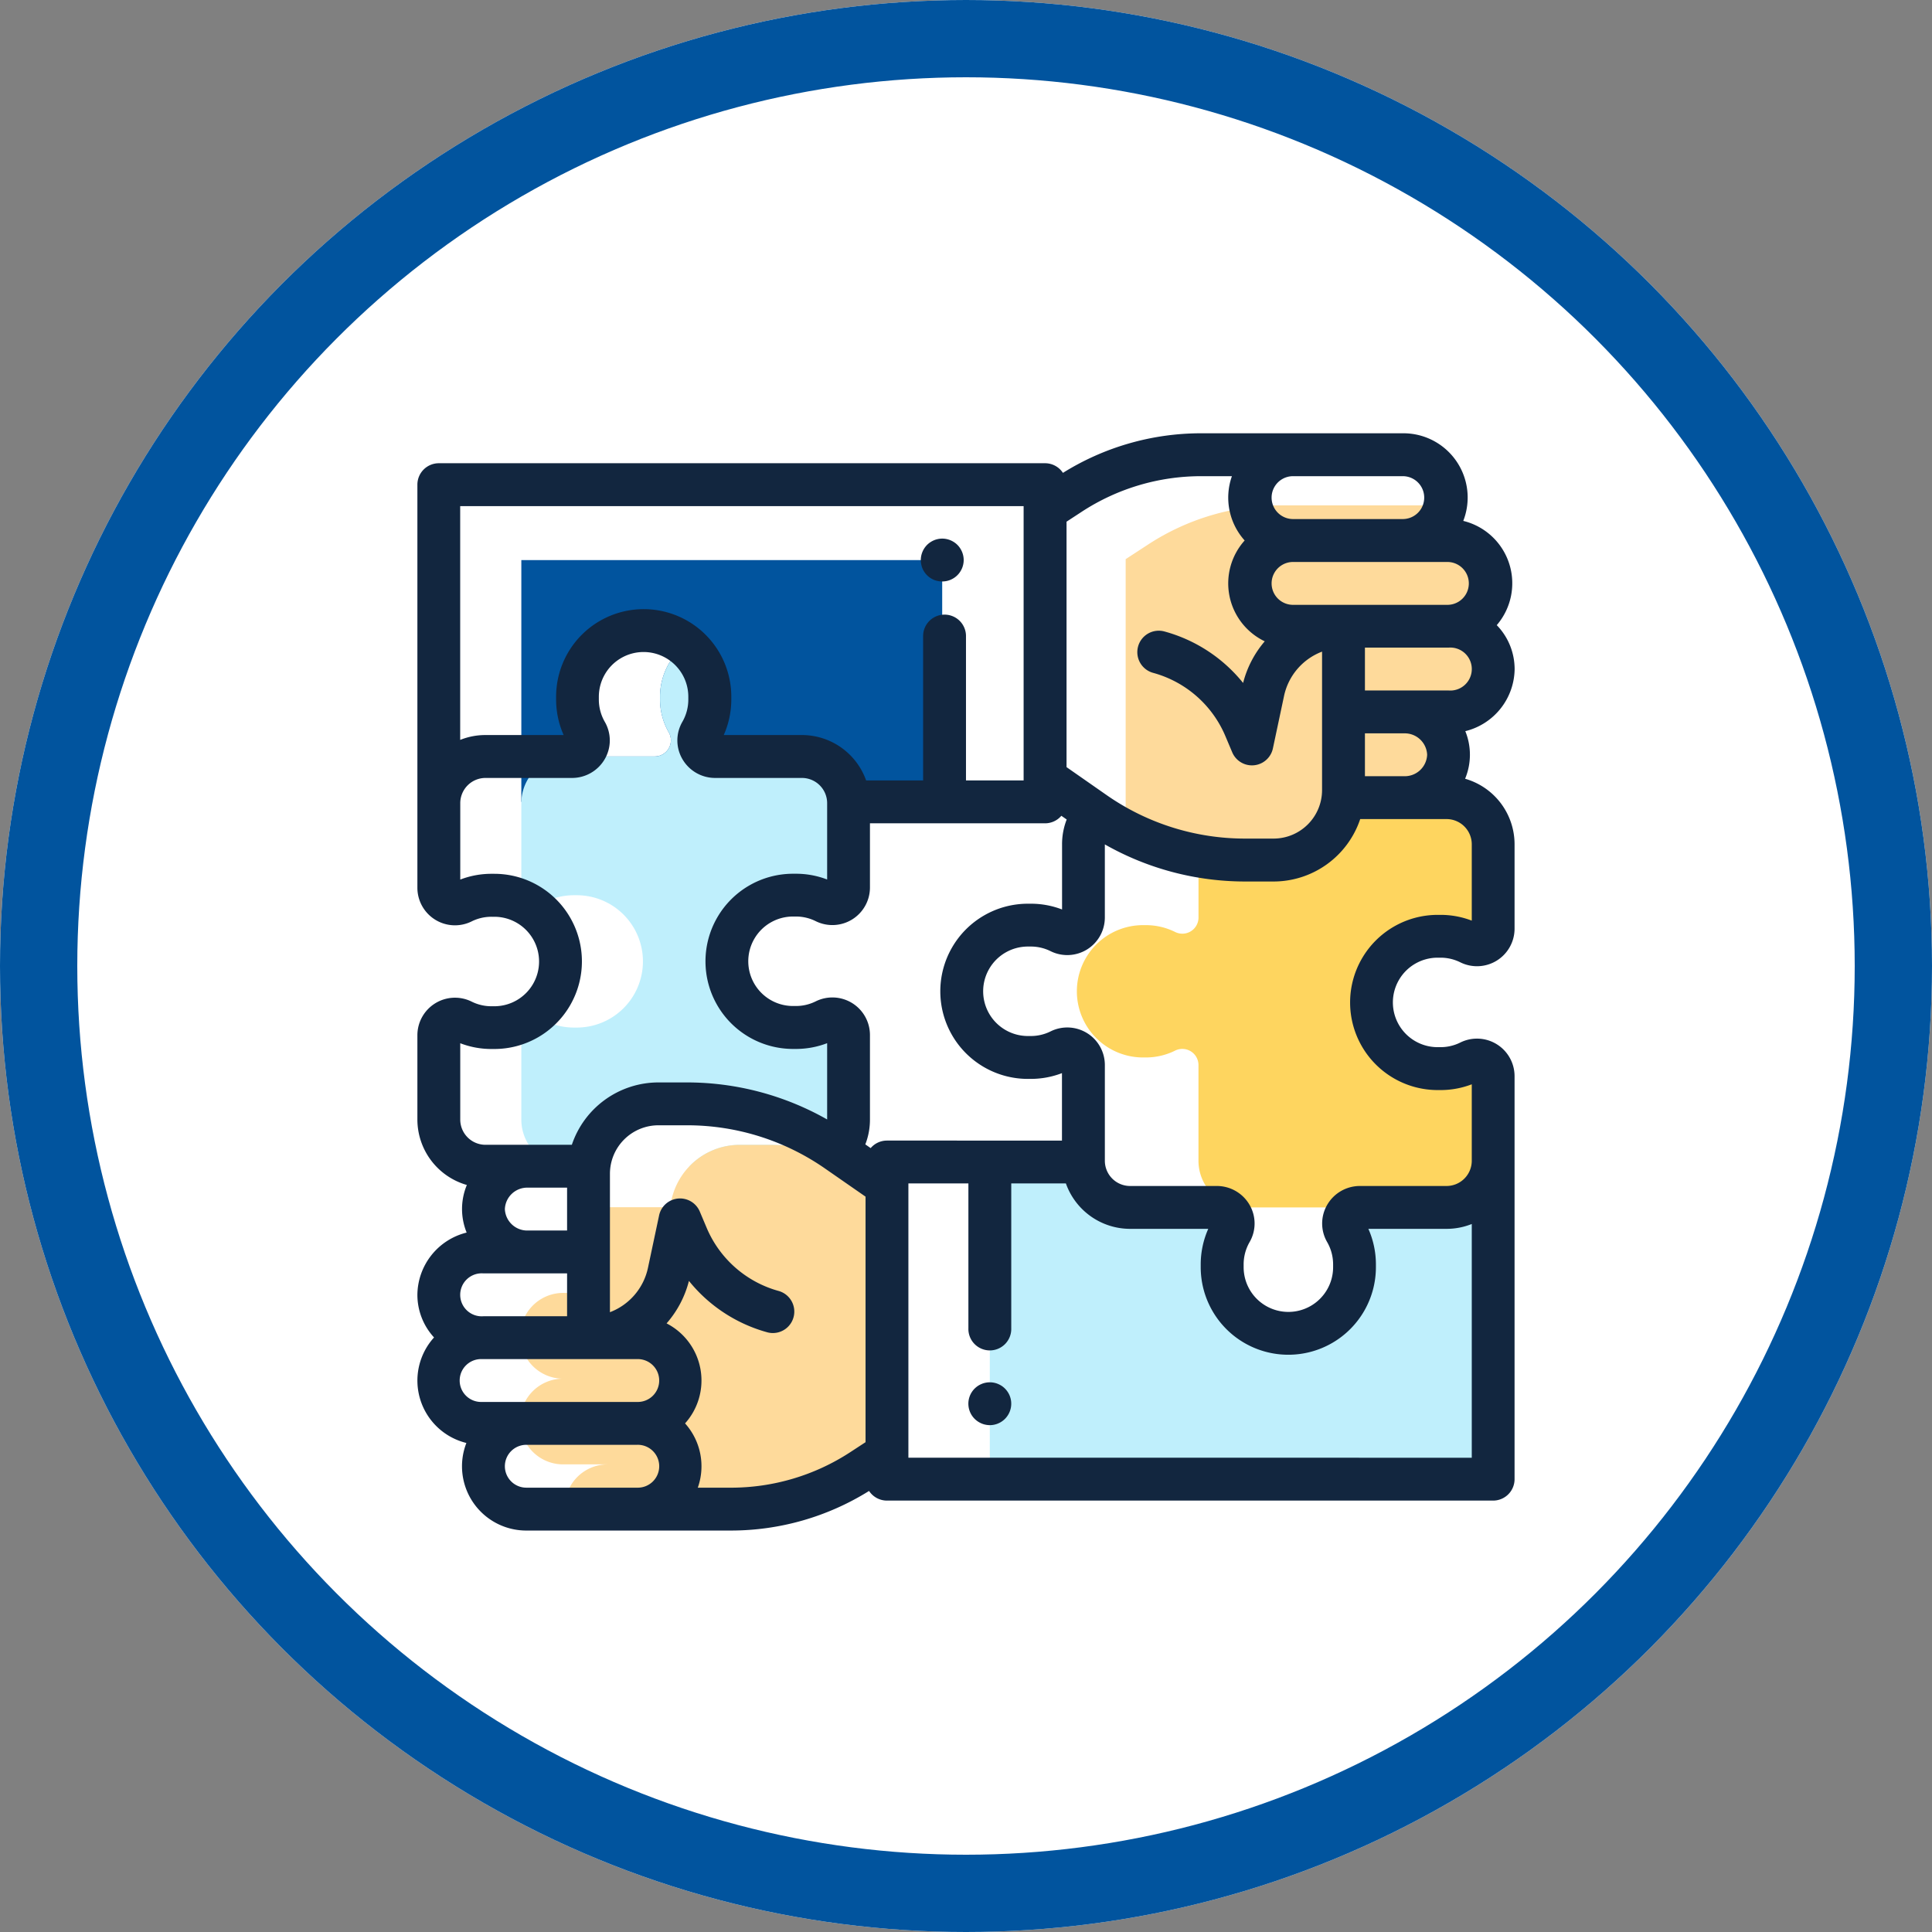 <svg xmlns="http://www.w3.org/2000/svg" width="125" height="125" viewBox="0 0 125 125">
  <rect x="0" y="0" width="125" height="125" fill="#808080" stroke="none"/>
  <g id="Grupo_58560" data-name="Grupo 58560" transform="translate(-895 -654)">
    <g id="Elipse_4178" data-name="Elipse 4178" transform="translate(895 654)" fill="#fff" stroke="#01549e" stroke-width="5">
      <circle cx="62.5" cy="62.5" r="62.5" stroke="none"/>
      <circle cx="62.5" cy="62.5" r="60" fill="none"/>
    </g>
    <g id="rompecabezas" transform="translate(922.005 682.033)">
      <path id="Trazado_103712" data-name="Trazado 103712" d="M255.319,342.961h-5.611a1.045,1.045,0,0,0-.914,1.558,4.258,4.258,0,0,1,.567,2.13v.178a4.281,4.281,0,0,1-4.281,4.281h0a4.281,4.281,0,0,1-4.281-4.281v-.178a4.258,4.258,0,0,1,.567-2.13,1.045,1.045,0,0,0-.914-1.558h-5.611a3.017,3.017,0,0,1-3.016-2.938H219.113v20.521h39.223V340.023h0A3.017,3.017,0,0,1,255.319,342.961Z" transform="translate(-188.732 -292.875)" fill="#bfeffc"/>
      <path id="Trazado_103713" data-name="Trazado 103713" d="M315.589,173.023v4.738a1.045,1.045,0,0,1-1.5.942,4.262,4.262,0,0,0-1.909-.449H312a4.281,4.281,0,0,0-4.281,4.281h0A4.281,4.281,0,0,0,312,186.816h.178a4.262,4.262,0,0,0,1.909-.449,1.045,1.045,0,0,1,1.5.942v6.19a3.018,3.018,0,0,0,3.018,3.018h5.611a1.05,1.05,0,0,0,1.81,0h5.611a3.018,3.018,0,0,0,3.018-3.018v-5.467a1.045,1.045,0,0,0-1.5-.942,4.261,4.261,0,0,1-1.909.449h-.178a4.281,4.281,0,0,1-4.281-4.281h0a4.281,4.281,0,0,1,4.281-4.281h.178a4.262,4.262,0,0,1,1.909.449,1.045,1.045,0,0,0,1.5-.942v-5.46a3.017,3.017,0,0,0-3.018-3.018H318.606A3.017,3.017,0,0,0,315.589,173.023Z" transform="translate(-265.051 -146.431)" fill="#fed55f"/>
      <rect id="Rectángulo_6129" data-name="Rectángulo 6129" width="33.886" height="15.643" transform="translate(6.725 8.205)" fill="#01549e"/>
      <path id="Trazado_103714" data-name="Trazado 103714" d="M78.482,98.622a4.258,4.258,0,0,1-.567-2.13v-.178a4.272,4.272,0,0,1,1.612-3.346,4.262,4.262,0,0,0-2.669-.935h0a4.281,4.281,0,0,0-4.281,4.281v.178a4.258,4.258,0,0,0,.567,2.13,1.045,1.045,0,0,1-.914,1.558h5.338A1.045,1.045,0,0,0,78.482,98.622Z" transform="translate(-62.215 -79.271)" fill="#fff"/>
      <path id="Trazado_103715" data-name="Trazado 103715" d="M69.33,130.882a3.005,3.005,0,0,0,.343-1.4v-5.467a1.045,1.045,0,0,0-1.5-.942,4.262,4.262,0,0,1-1.909.449h-.178a4.281,4.281,0,0,1-4.281-4.281h0a4.281,4.281,0,0,1,4.281-4.281h.178a4.262,4.262,0,0,1,1.909.449,1.045,1.045,0,0,0,1.5-.942v-5.46a3.018,3.018,0,0,0-3.018-3.018H61.045a1.045,1.045,0,0,1-.914-1.558,4.258,4.258,0,0,0,.567-2.13v-.178a4.272,4.272,0,0,0-1.612-3.346,4.272,4.272,0,0,0-1.612,3.346v.178a4.258,4.258,0,0,0,.567,2.13,1.045,1.045,0,0,1-.914,1.558H51.518a3.018,3.018,0,0,0-3.018,3.018v5.467a1.045,1.045,0,0,0,1.5.942,4.262,4.262,0,0,1,1.909-.449h.178a4.281,4.281,0,0,1,4.281,4.281h0a4.281,4.281,0,0,1-4.281,4.281h-.178A4.262,4.262,0,0,1,50,123.081a1.045,1.045,0,0,0-1.5.942v5.46a3.018,3.018,0,0,0,3.018,3.018H66.656A3.017,3.017,0,0,0,69.33,130.882Z" transform="translate(-41.775 -85.079)" fill="#bfeffc"/>
      <rect id="Rectángulo_6130" data-name="Rectángulo 6130" width="6.655" height="20.521" transform="translate(33.955 3.327)" fill="#fff"/>
      <path id="Trazado_103716" data-name="Trazado 103716" d="M354.08,39.174h-.4a2.781,2.781,0,0,0,.4-.032,2.759,2.759,0,0,0-2.73-3.244h-2.887a2.772,2.772,0,0,0,2.725-2.27H340.455a15.535,15.535,0,0,0-8.495,2.528l-1.458.952V54.672l.548.381a17.085,17.085,0,0,0,7.04,1.52h1.831a4.521,4.521,0,0,0,4.521-4.521l.04.486h3.871a2.775,2.775,0,1,0,0-5.546h2.887a2.775,2.775,0,1,0,0-5.546h.114A2.772,2.772,0,0,0,354.08,39.174Z" transform="translate(-284.677 -28.963)" fill="#feda9b"/>
      <path id="Trazado_103717" data-name="Trazado 103717" d="M18.039,330.67h.114a2.775,2.775,0,1,1,0-5.546H21.04a2.775,2.775,0,1,1,0-5.546h3.871l.04.486a4.521,4.521,0,0,1,4.521-4.521H31.3a17.082,17.082,0,0,1,4.963.739l-.485-.337a17.085,17.085,0,0,0-9.744-3.051H24.206a4.521,4.521,0,0,0-4.521,4.521l-.04-.486H15.774a2.775,2.775,0,1,0,0,5.546H12.887a2.775,2.775,0,1,0,0,5.546h-.114a2.773,2.773,0,1,0,0,5.546h2.5c0-.042-.006-.082-.006-.124A2.773,2.773,0,0,1,18.039,330.67Z" transform="translate(-8.613 -269.507)" fill="#fff"/>
      <g id="Grupo_57479" data-name="Grupo 57479" transform="translate(6.652 46.035)">
        <path id="Trazado_103718" data-name="Trazado 103718" d="M48.024,462c0,.01,0,.02,0,.03a2.775,2.775,0,0,1,.386-.03Z" transform="translate(-48.018 -443.972)" fill="#feda9b"/>
        <path id="Trazado_103719" data-name="Trazado 103719" d="M55.548,355.567H61.6a15.535,15.535,0,0,0,8.494-2.528l1.458-.952V334.524l-2.576-1.789A17.08,17.08,0,0,0,64.017,332H62.185a4.521,4.521,0,0,0-4.521,4.521l-.04-.486H53.753a2.775,2.775,0,1,0,0,5.546H50.866a2.775,2.775,0,1,0,0,5.546h-.114a2.773,2.773,0,0,0-2.773,2.773c0,.042,0,.083.006.124h.388a2.794,2.794,0,0,0-.386.03,2.771,2.771,0,0,0,2.765,2.619h2.887a2.773,2.773,0,0,0-2.773,2.773c0,.042,0,.083.006.124h4.675Z" transform="translate(-47.979 -331.996)" fill="#feda9b"/>
      </g>
      <rect id="Rectángulo_6131" data-name="Rectángulo 6131" width="6.655" height="20.521" transform="translate(30.38 47.148)" fill="#fff"/>
      <path id="Trazado_103720" data-name="Trazado 103720" d="M70.991,15.255a4.084,4.084,0,0,0-1.156-2.841,4.155,4.155,0,0,0-2.167-6.745A4.157,4.157,0,0,0,63.791,0H50.714a16.874,16.874,0,0,0-8.947,2.562,1.385,1.385,0,0,0-1.158-.624H1.387A1.387,1.387,0,0,0,0,3.327V23.848c0,.009,0,.018,0,.027s0,.035,0,.053V29.4a2.431,2.431,0,0,0,3.51,2.182,2.861,2.861,0,0,1,1.29-.3h.178a2.894,2.894,0,1,1,0,5.789H4.8a2.862,2.862,0,0,1-1.29-.3A2.431,2.431,0,0,0,0,38.944V44.4a4.411,4.411,0,0,0,3.2,4.235,4.042,4.042,0,0,0-.013,3.079A4.188,4.188,0,0,0,0,55.741,4.08,4.08,0,0,0,1.077,58.5,4.156,4.156,0,0,0,3.17,65.327a4.157,4.157,0,0,0,3.876,5.666h13.23a16.874,16.874,0,0,0,8.947-2.562,1.385,1.385,0,0,0,1.158.624H69.6a1.387,1.387,0,0,0,1.387-1.387V47.148c0-.009,0-.018,0-.027s0-.035,0-.053V41.6a2.431,2.431,0,0,0-3.51-2.182,2.861,2.861,0,0,1-1.29.3h-.178a2.894,2.894,0,1,1,0-5.789h.178a2.862,2.862,0,0,1,1.29.3,2.431,2.431,0,0,0,3.51-2.182v-5.46a4.411,4.411,0,0,0-3.2-4.235,4.042,4.042,0,0,0,.013-3.079A4.188,4.188,0,0,0,70.991,15.255ZM66.678,11.1H56.617a1.387,1.387,0,0,1,0-2.773H66.678a1.387,1.387,0,0,1,0,2.773ZM65.331,20.8a1.448,1.448,0,0,1-1.5,1.387H61.306V19.415H63.83A1.449,1.449,0,0,1,65.331,20.8ZM56.77,2.776h7.022a1.387,1.387,0,0,1,0,2.773H56.617a1.387,1.387,0,0,1,0-2.773Zm-6.056,0H52.7a4.15,4.15,0,0,0,.824,4.16,4.155,4.155,0,0,0,1.3,6.524,6.66,6.66,0,0,0-1.4,2.694,9.866,9.866,0,0,0-5.089-3.331A1.387,1.387,0,0,0,47.6,15.5,7.105,7.105,0,0,1,52.28,19.6l.439,1.039a1.386,1.386,0,0,0,2.633-.252l.722-3.4a3.951,3.951,0,0,1,2.458-2.86v8.964A3.138,3.138,0,0,1,55.4,26.223H53.567a15.627,15.627,0,0,1-8.954-2.8L42,21.6V5.72l.981-.641A14.114,14.114,0,0,1,50.714,2.776ZM39.5,41.771h.178a5.613,5.613,0,0,0,2.026-.373v4.364H30.381a1.383,1.383,0,0,0-1.054.487l-.346-.24a4.425,4.425,0,0,0,.3-1.6V38.937a2.431,2.431,0,0,0-3.51-2.182,2.859,2.859,0,0,1-1.29.3h-.178a2.894,2.894,0,0,1,0-5.789h.178a2.862,2.862,0,0,1,1.29.3,2.431,2.431,0,0,0,3.51-2.182V25.235H40.61a1.383,1.383,0,0,0,1.054-.487l.346.24a4.386,4.386,0,0,0-.3,1.6V30.81a5.611,5.611,0,0,0-2.026-.373H39.5a5.667,5.667,0,1,0,0,11.335ZM39.223,4.714V22.461H35.494V13.083a1.387,1.387,0,0,0-2.773,0v9.379H29.033a4.411,4.411,0,0,0-4.152-2.938H19.822a5.674,5.674,0,0,0,.488-2.3v-.178a5.667,5.667,0,0,0-11.335,0v.178a5.674,5.674,0,0,0,.488,2.3H4.4a4.378,4.378,0,0,0-1.631.314V4.714ZM2.773,39.464a5.611,5.611,0,0,0,2.026.373h.178a5.667,5.667,0,1,0,0-11.335H4.8a5.611,5.611,0,0,0-2.026.373V23.928A1.633,1.633,0,0,1,4.4,22.3h5.611a2.446,2.446,0,0,0,2.111-1.218,2.4,2.4,0,0,0,0-2.418,2.888,2.888,0,0,1-.382-1.439v-.178a2.894,2.894,0,1,1,5.789,0v.178a2.889,2.889,0,0,1-.382,1.439,2.4,2.4,0,0,0,0,2.418A2.446,2.446,0,0,0,19.27,22.3H24.88a1.633,1.633,0,0,1,1.631,1.631v4.94a5.611,5.611,0,0,0-2.026-.373h-.178a5.667,5.667,0,0,0,0,11.335h.178a5.613,5.613,0,0,0,2.026-.373v4.936A18.373,18.373,0,0,0,17.424,42H15.593a5.917,5.917,0,0,0-5.6,4.035H4.4A1.633,1.633,0,0,1,2.773,44.4ZM5.66,50.195a1.448,1.448,0,0,1,1.5-1.387H9.685v2.773H7.161A1.449,1.449,0,0,1,5.66,50.195Zm-1.387,4.16H9.685v2.773H4.273a1.391,1.391,0,1,1,0-2.773ZM4.16,59.9H14.221a1.387,1.387,0,1,1,0,2.773H4.16a1.387,1.387,0,1,1,0-2.773Zm1.5,6.933a1.388,1.388,0,0,1,1.387-1.387h7.175a1.387,1.387,0,1,1,0,2.773H7.047A1.388,1.388,0,0,1,5.66,66.833ZM20.277,68.22H18.142a4.15,4.15,0,0,0-.824-4.16,4.154,4.154,0,0,0-1.195-6.47,6.663,6.663,0,0,0,1.446-2.748,9.866,9.866,0,0,0,5.089,3.33,1.387,1.387,0,0,0,.736-2.674,7.105,7.105,0,0,1-4.684-4.105l-.439-1.039a1.386,1.386,0,0,0-2.633.252l-.722,3.4a3.95,3.95,0,0,1-2.458,2.86V47.908a3.138,3.138,0,0,1,3.135-3.135h1.832a15.628,15.628,0,0,1,8.954,2.8l2.617,1.817V65.276l-.981.641A14.114,14.114,0,0,1,20.277,68.22Zm11.491-1.938V48.535H35.65v9.379a1.387,1.387,0,1,0,2.773,0V48.535h3.535a4.411,4.411,0,0,0,4.152,2.938h5.059a5.674,5.674,0,0,0-.488,2.3v.178a5.667,5.667,0,0,0,11.335,0v-.178a5.676,5.676,0,0,0-.488-2.3h5.059a4.378,4.378,0,0,0,1.631-.314V66.282Zm36.45-34.75a5.611,5.611,0,0,0-2.026-.373h-.178a5.667,5.667,0,0,0,0,11.335h.178a5.611,5.611,0,0,0,2.026-.373v4.948A1.633,1.633,0,0,1,66.587,48.7H60.976a2.446,2.446,0,0,0-2.111,1.218,2.4,2.4,0,0,0,0,2.418,2.888,2.888,0,0,1,.382,1.439v.178a2.894,2.894,0,0,1-5.789,0v-.178a2.889,2.889,0,0,1,.382-1.439,2.4,2.4,0,0,0,0-2.418A2.446,2.446,0,0,0,51.721,48.7H46.11a1.633,1.633,0,0,1-1.631-1.631v-6.19a2.431,2.431,0,0,0-3.51-2.182,2.859,2.859,0,0,1-1.29.3H39.5a2.894,2.894,0,0,1,0-5.789h.178a2.862,2.862,0,0,1,1.29.3,2.431,2.431,0,0,0,3.51-2.182V26.6A18.372,18.372,0,0,0,53.567,29H55.4A5.917,5.917,0,0,0,61,24.961h5.587a1.633,1.633,0,0,1,1.631,1.631Zm-1.5-14.891H61.306V13.868h5.411a1.391,1.391,0,1,1,0,2.773Z" fill="#12263f"/>
      <path id="Trazado_103721" data-name="Trazado 103721" d="M234.987,51.075a1.406,1.406,0,0,0,.3.449,1.394,1.394,0,0,0,.211.173,1.479,1.479,0,0,0,.24.128A1.4,1.4,0,0,0,236,51.9a1.378,1.378,0,0,0,.272.026,1.364,1.364,0,0,0,.27-.026,1.4,1.4,0,0,0,.259-.079,1.468,1.468,0,0,0,.24-.128,1.4,1.4,0,0,0,.211-.173,1.327,1.327,0,0,0,.172-.211,1.416,1.416,0,0,0,.128-.238,1.4,1.4,0,0,0,.079-.259,1.339,1.339,0,0,0,0-.542,1.4,1.4,0,0,0-.079-.259,1.485,1.485,0,0,0-.128-.24,1.346,1.346,0,0,0-.383-.383,1.479,1.479,0,0,0-.24-.128,1.4,1.4,0,0,0-.259-.079,1.372,1.372,0,0,0-.542,0,1.4,1.4,0,0,0-.259.079,1.469,1.469,0,0,0-.24.128,1.393,1.393,0,0,0-.211.172,1.392,1.392,0,0,0-.3.451,1.4,1.4,0,0,0-.079.259,1.338,1.338,0,0,0,0,.542A1.4,1.4,0,0,0,234.987,51.075Z" transform="translate(-202.313 -42.339)" fill="#12263f"/>
      <path id="Trazado_103722" data-name="Trazado 103722" d="M259.777,443.7a1.4,1.4,0,0,0-.512-.623,1.5,1.5,0,0,0-.239-.126,1.3,1.3,0,0,0-.259-.079,1.371,1.371,0,0,0-.542,0,1.3,1.3,0,0,0-.259.079,1.456,1.456,0,0,0-.24.126,1.491,1.491,0,0,0-.211.173,1.383,1.383,0,0,0,.211,2.132,1.471,1.471,0,0,0,.24.128,1.3,1.3,0,0,0,.259.079,1.377,1.377,0,0,0,.27.028,1.387,1.387,0,0,0,1.387-1.387,1.375,1.375,0,0,0-.026-.27A1.444,1.444,0,0,0,259.777,443.7Z" transform="translate(-221.46 -381.443)" fill="#12263f"/>
    </g>
  </g>
</svg>
